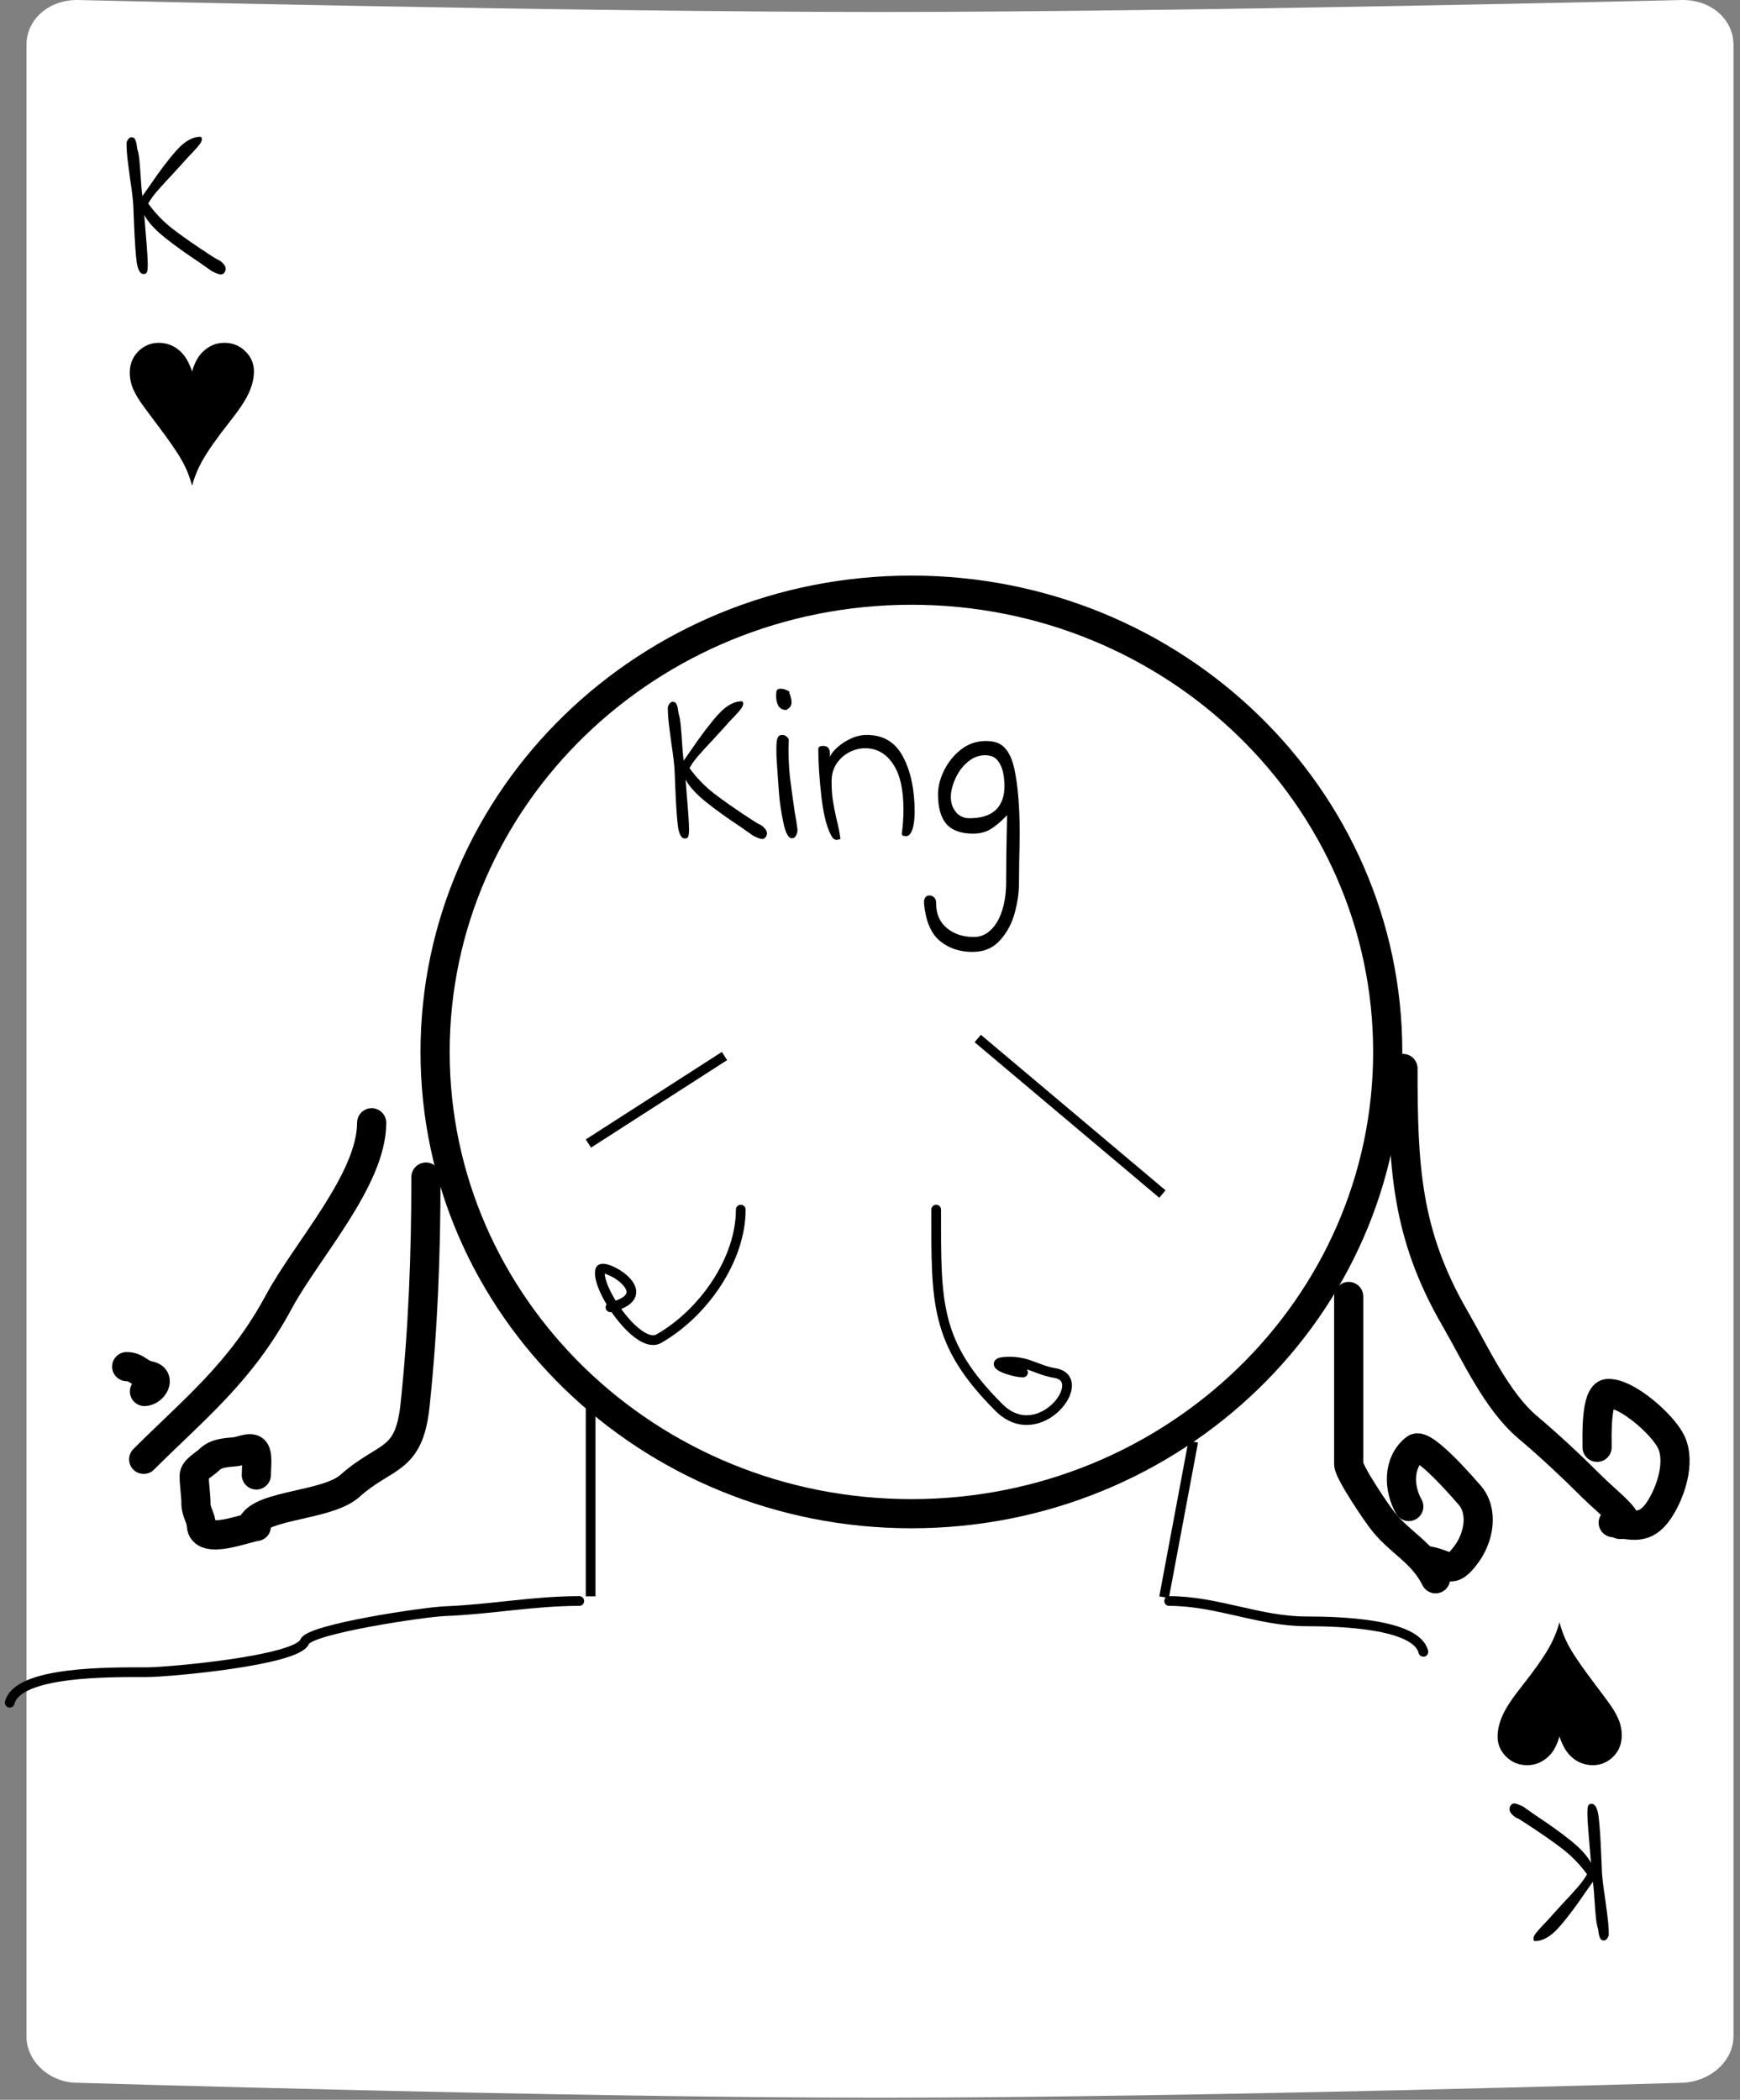 <svg width="179" height="216" viewBox="0 0 179 216" fill="none" xmlns="http://www.w3.org/2000/svg">
<rect x="0" y="0" width="179" height="216" fill="#808080" stroke="none"/>
<path d="M173.113 0C173.113 0 122.344 1.233 90.527 1.233C58.709 1.233 7.941 0 7.941 0C4.985 0 2.725 2.004 2.725 4.624V209.466C2.725 212.087 5.159 214.244 7.941 214.244C7.941 214.244 58.709 215.786 90.527 215.786C122.344 215.786 173.113 214.244 173.113 214.244C176.069 214.09 178.329 211.932 178.329 209.466V4.624C178.329 2.004 176.069 0 173.113 0Z" fill="white"/>
<path d="M14.768 28.186C14.432 28.186 14.2 27.802 14.072 27.034C13.96 26.25 13.864 24.874 13.784 22.906L13.712 21.154C13.68 20.546 13.568 19.61 13.376 18.346C13.36 18.186 13.296 17.698 13.184 16.882C13.072 16.066 13.016 15.346 13.016 14.722C13.016 14.626 13.064 14.506 13.16 14.362C13.256 14.202 13.376 14.122 13.52 14.122C13.728 14.122 13.864 14.218 13.928 14.41C14.008 14.602 14.056 14.794 14.072 14.986C14.104 15.162 14.12 15.274 14.12 15.322C14.216 15.594 14.288 15.97 14.336 16.45C14.384 16.914 14.424 17.41 14.456 17.938C14.52 18.978 14.584 19.722 14.648 20.17L15.392 19.114C16.432 17.578 17.368 16.346 18.2 15.418C19.048 14.49 19.872 14.042 20.672 14.074C20.736 14.138 20.768 14.218 20.768 14.314C20.768 14.474 20.688 14.658 20.528 14.866C20.368 15.074 20.128 15.346 19.808 15.682L19.304 16.21C19.128 16.418 18.592 17.01 17.696 17.986C17.072 18.642 16.56 19.202 16.16 19.666C15.76 20.13 15.456 20.554 15.248 20.938C15.952 21.914 16.784 22.778 17.744 23.53C18.72 24.282 19.992 25.17 21.56 26.194L22.28 26.65C22.568 26.762 22.792 26.914 22.952 27.106C23.128 27.282 23.216 27.466 23.216 27.658C23.216 27.754 23.192 27.85 23.144 27.946C23.032 28.138 22.896 28.234 22.736 28.234C22.56 28.234 22.248 28.122 21.8 27.898L20.504 26.986C19.096 26.058 17.896 25.194 16.904 24.394C15.912 23.594 15.224 22.834 14.84 22.114L14.984 23.914C15.128 25.562 15.2 26.666 15.2 27.226C15.2 27.626 15.168 27.89 15.104 28.018C15.04 28.13 14.928 28.186 14.768 28.186Z" fill="black"/>
<path d="M19.76 49.97C19.518 49.048 19.17 48.185 18.717 47.38C18.272 46.568 17.404 45.31 16.116 43.607C15.17 42.357 14.588 41.564 14.369 41.228C14.01 40.681 13.748 40.181 13.584 39.728C13.428 39.267 13.35 38.802 13.35 38.333C13.35 37.466 13.639 36.74 14.217 36.154C14.795 35.568 15.498 35.271 16.326 35.263C17.209 35.271 17.967 35.579 18.6 36.189C19.076 36.642 19.463 37.318 19.76 38.216C20.01 37.341 20.369 36.673 20.838 36.212C21.487 35.579 22.233 35.263 23.076 35.263C23.928 35.263 24.647 35.552 25.233 36.13C25.826 36.708 26.123 37.396 26.123 38.193C26.123 38.904 25.951 39.638 25.608 40.396C25.272 41.154 24.608 42.157 23.616 43.407C22.334 45.025 21.401 46.353 20.815 47.392C20.354 48.212 20.002 49.072 19.76 49.97Z" fill="black"/>
<path d="M160.427 166.871C160.669 167.793 161.017 168.656 161.47 169.461C161.915 170.273 162.782 171.531 164.072 173.234C165.017 174.484 165.599 175.277 165.818 175.613C166.177 176.16 166.439 176.66 166.603 177.113C166.759 177.574 166.837 178.039 166.837 178.507C166.837 179.375 166.548 180.101 165.97 180.687C165.392 181.273 164.689 181.57 163.861 181.578C162.978 181.57 162.22 181.261 161.587 180.652C161.111 180.199 160.724 179.523 160.427 178.625C160.177 179.5 159.818 180.168 159.349 180.629C158.7 181.261 157.954 181.578 157.111 181.578C156.259 181.578 155.54 181.289 154.954 180.711C154.361 180.132 154.064 179.445 154.064 178.648C154.064 177.937 154.236 177.203 154.579 176.445C154.915 175.687 155.579 174.683 156.572 173.433C157.853 171.816 158.786 170.488 159.372 169.449C159.833 168.629 160.185 167.769 160.427 166.871Z" fill="black"/>
<path d="M163.733 185.548C164.069 185.548 164.302 185.932 164.431 186.699C164.544 187.483 164.642 188.859 164.724 190.827L164.798 192.579C164.831 193.187 164.944 194.123 165.138 195.387C165.154 195.547 165.219 196.035 165.332 196.851C165.445 197.666 165.502 198.386 165.503 199.01C165.503 199.106 165.455 199.226 165.359 199.37C165.263 199.531 165.143 199.611 164.999 199.611C164.791 199.611 164.655 199.515 164.591 199.323C164.511 199.131 164.462 198.939 164.446 198.747C164.414 198.571 164.398 198.459 164.398 198.411C164.301 198.14 164.229 197.764 164.18 197.284C164.132 196.82 164.091 196.324 164.058 195.796C163.993 194.756 163.928 194.012 163.864 193.564L163.121 194.621C162.083 196.158 161.148 197.391 160.318 198.32C159.471 199.249 158.647 199.697 157.847 199.666C157.783 199.602 157.751 199.522 157.751 199.426C157.751 199.266 157.831 199.082 157.99 198.874C158.15 198.666 158.39 198.394 158.709 198.057L159.213 197.529C159.388 197.321 159.924 196.728 160.818 195.751C161.442 195.095 161.953 194.534 162.352 194.07C162.752 193.605 163.055 193.181 163.263 192.797C162.557 191.821 161.724 190.958 160.763 190.207C159.786 189.456 158.513 188.57 156.944 187.547L156.223 187.092C155.935 186.98 155.711 186.828 155.551 186.637C155.374 186.461 155.286 186.277 155.286 186.085C155.286 185.989 155.31 185.893 155.358 185.797C155.469 185.605 155.605 185.509 155.765 185.508C155.941 185.508 156.253 185.62 156.702 185.843L157.999 186.754C159.408 187.681 160.609 188.543 161.602 189.342C162.595 190.141 163.284 190.901 163.669 191.62L163.523 189.82C163.377 188.173 163.303 187.069 163.302 186.509C163.302 186.109 163.334 185.845 163.397 185.717C163.461 185.604 163.573 185.548 163.733 185.548Z" fill="black"/>
<path d="M142.76 108.208C142.76 134.399 120.865 155.708 93.76 155.708C66.655 155.708 44.76 134.399 44.76 108.208C44.76 82.017 66.655 60.708 93.76 60.708C120.865 60.708 142.76 82.017 142.76 108.208Z" fill="white" stroke="black" stroke-width="3"/>
<path d="M70.452 86.256C70.116 86.256 69.884 85.872 69.756 85.104C69.644 84.32 69.548 82.944 69.468 80.976L69.396 79.224C69.364 78.616 69.252 77.68 69.06 76.416C69.044 76.256 68.98 75.768 68.868 74.952C68.756 74.136 68.7 73.416 68.7 72.792C68.7 72.696 68.748 72.576 68.844 72.432C68.94 72.272 69.06 72.192 69.204 72.192C69.412 72.192 69.548 72.288 69.612 72.48C69.692 72.672 69.74 72.864 69.756 73.056C69.788 73.232 69.804 73.344 69.804 73.392C69.9 73.664 69.972 74.04 70.02 74.52C70.068 74.984 70.108 75.48 70.14 76.008C70.204 77.048 70.268 77.792 70.332 78.24L71.076 77.184C72.116 75.648 73.052 74.416 73.884 73.488C74.732 72.56 75.556 72.112 76.356 72.144C76.42 72.208 76.452 72.288 76.452 72.384C76.452 72.544 76.372 72.728 76.212 72.936C76.052 73.144 75.812 73.416 75.492 73.752L74.988 74.28C74.812 74.488 74.276 75.08 73.38 76.056C72.756 76.712 72.244 77.272 71.844 77.736C71.444 78.2 71.14 78.624 70.932 79.008C71.636 79.984 72.468 80.848 73.428 81.6C74.404 82.352 75.676 83.24 77.244 84.264L77.964 84.72C78.252 84.832 78.476 84.984 78.636 85.176C78.812 85.352 78.9 85.536 78.9 85.728C78.9 85.824 78.876 85.92 78.828 86.016C78.716 86.208 78.58 86.304 78.42 86.304C78.244 86.304 77.932 86.192 77.484 85.968L76.188 85.056C74.78 84.128 73.58 83.264 72.588 82.464C71.596 81.664 70.908 80.904 70.524 80.184L70.668 81.984C70.812 83.632 70.884 84.736 70.884 85.296C70.884 85.696 70.852 85.96 70.788 86.088C70.724 86.2 70.612 86.256 70.452 86.256ZM81.477 86.232C81.109 86.232 80.813 85.696 80.589 84.624C80.365 83.536 80.221 82.6 80.157 81.816C80.093 81.032 80.005 79.792 79.893 78.096C79.877 77.824 79.869 77.472 79.869 77.04C79.869 76.496 79.909 76.12 79.989 75.912C80.085 75.704 80.237 75.6 80.445 75.6C80.621 75.6 80.757 75.64 80.853 75.72C80.965 75.784 81.061 75.896 81.141 76.056L81.117 77.016C81.117 78.04 81.165 79.008 81.261 79.92C81.373 80.832 81.541 82.056 81.765 83.592C81.893 84.264 81.981 84.816 82.029 85.248C82.061 85.472 82.021 85.696 81.909 85.92C81.797 86.128 81.653 86.232 81.477 86.232ZM80.877 73.032C80.525 73.032 80.261 72.896 80.085 72.624C79.925 72.352 79.845 72.016 79.845 71.616C79.845 71.44 79.853 71.312 79.869 71.232C79.853 70.976 79.997 70.848 80.301 70.848C80.525 70.848 80.749 70.904 80.973 71.016C81.213 71.112 81.285 71.184 81.189 71.232C81.349 71.648 81.429 71.976 81.429 72.216C81.429 72.424 81.381 72.592 81.285 72.72C81.189 72.832 81.053 72.936 80.877 73.032ZM86.461 86.304C86.237 86.368 86.109 86.4 86.077 86.4C85.949 86.4 85.813 86.336 85.669 86.208C85.141 85.424 84.757 84.056 84.517 82.104C84.293 80.152 84.181 78.472 84.181 77.064C84.181 76.84 84.341 76.728 84.661 76.728C85.141 76.728 85.381 76.992 85.381 77.52C85.381 77.664 85.373 77.784 85.357 77.88C85.501 77.544 85.773 77.2 86.173 76.848C86.573 76.496 87.037 76.2 87.565 75.96C88.093 75.72 88.629 75.6 89.173 75.6C90.885 75.6 92.133 76.36 92.917 77.88C93.701 79.384 94.093 81.256 94.093 83.496C94.093 84.264 94.013 84.88 93.853 85.344C93.693 85.792 93.477 86.016 93.205 86.016C92.917 86.016 92.773 85.928 92.773 85.752C92.885 84.904 92.941 84.072 92.941 83.256C92.941 81.192 92.581 79.632 91.861 78.576C91.141 77.504 90.189 76.968 89.005 76.968C88.429 76.968 87.869 77.112 87.325 77.4C86.797 77.688 86.365 78.088 86.029 78.6C85.709 79.112 85.549 79.696 85.549 80.352C85.549 81.088 85.589 81.728 85.669 82.272C85.749 82.816 85.877 83.472 86.053 84.24C86.245 84.992 86.381 85.68 86.461 86.304ZM100.049 97.92C98.705 97.92 97.577 97.536 96.665 96.768C95.769 96.016 95.233 94.744 95.057 92.952C95.041 92.68 95.081 92.472 95.177 92.328C95.289 92.184 95.433 92.112 95.609 92.112C95.801 92.112 95.969 92.184 96.113 92.328C96.257 92.488 96.321 92.696 96.305 92.952C96.305 94.008 96.665 94.84 97.385 95.448C98.121 96.072 99.057 96.384 100.193 96.384C100.849 96.384 101.425 96.144 101.921 95.664C102.433 95.184 102.825 94.512 103.097 93.648C103.369 92.8 103.505 91.824 103.505 90.72C103.505 88.784 103.529 86.904 103.577 85.08L103.601 83.856C102.977 84.512 102.409 84.992 101.897 85.296C101.401 85.6 100.801 85.752 100.097 85.752C98.865 85.752 97.953 85.424 97.361 84.768C96.785 84.096 96.497 83.072 96.497 81.696C96.497 80.912 96.705 80.096 97.121 79.248C97.553 78.384 98.137 77.664 98.873 77.088C99.625 76.512 100.473 76.224 101.417 76.224C101.737 76.224 102.033 76.256 102.305 76.32C103.329 76.544 104.017 77.496 104.369 79.176C104.721 80.856 104.897 83.032 104.897 85.704C104.897 86.44 104.881 87.416 104.849 88.632L104.825 90.912C104.825 91.824 104.681 92.816 104.393 93.888C104.105 94.976 103.601 95.92 102.881 96.72C102.161 97.52 101.217 97.92 100.049 97.92ZM99.737 84.168C100.921 84.168 101.817 83.888 102.425 83.328C103.033 82.752 103.337 81.912 103.337 80.808C103.337 80.664 103.321 80.416 103.289 80.064C103.209 79.328 103.017 78.752 102.713 78.336C102.425 77.904 101.969 77.688 101.345 77.688C100.689 77.688 100.089 77.92 99.545 78.384C99.001 78.848 98.577 79.424 98.273 80.112C97.969 80.784 97.817 81.416 97.817 82.008C97.817 82.6 97.993 83.112 98.345 83.544C98.697 83.96 99.161 84.168 99.737 84.168Z" fill="black"/>
<line x1="74.531" y1="108.629" x2="60.531" y2="117.629" stroke="black"/>
<line x1="100.582" y1="106.826" x2="119.582" y2="122.826" stroke="black"/>
<path d="M76.205 124.429C76.205 129.497 72.451 135.03 67.767 137.707C65.652 138.915 61.233 132.438 61.749 130.634C61.994 129.775 68.087 133.16 62.803 134.48" stroke="black" stroke-linecap="round"/>
<path d="M96.308 124.429C96.308 134.007 96.132 138.152 102.76 144.78C106.911 148.931 112.219 141.858 108.53 141.243C106.685 140.936 105.804 140.064 103.877 140.064C101.114 140.064 104.066 141.181 105.242 141.181" stroke="black" stroke-linecap="round"/>
<line x1="60.76" y1="142.208" x2="60.76" y2="164.208" stroke="black"/>
<line x1="122.752" y1="148.3" x2="119.752" y2="164.3" stroke="black"/>
<path d="M38.234 115.495C38.234 121.341 31.562 128.567 28.679 133.922C24.757 141.205 19.956 144.941 14.781 150.116" stroke="black" stroke-width="3" stroke-linecap="round"/>
<path d="M144.33 109.911C144.33 119.889 144.619 126.88 149.666 135.597C151.797 139.278 153.977 144.136 157.173 146.827C159.365 148.673 161.793 150.951 163.812 152.97C165.329 154.487 168.433 156.817 166.666 156.817" stroke="black" stroke-width="3" stroke-linecap="round"/>
<path d="M138.746 133.364C138.746 139.113 138.746 144.863 138.746 150.612C138.746 151.412 141.616 155.678 142.345 156.568C144.171 158.8 146.318 159.676 147.681 162.401" stroke="black" stroke-width="3" stroke-linecap="round"/>
<path d="M26.371 157.021C25.34 157.124 20.79 159.006 20.708 156.879C20.68 156.141 20.16 155.533 20.16 154.686C20.16 153.725 19.977 152.78 19.977 151.804C19.977 151.162 21.084 150.596 21.52 150.16C22.21 149.469 23.208 149.426 24.179 149.337C24.987 149.264 26.162 148.517 26.361 149.611C26.481 150.271 26.371 151.052 26.371 151.723" stroke="black" stroke-width="3" stroke-linecap="round"/>
<path d="M146.588 160.5C149.004 160.802 149.157 162.209 150.892 159.824C152.125 158.129 152.66 155.427 151.138 153.737C150.764 153.321 146.487 148.315 145.604 149.002C143.755 150.44 143.882 153.136 144.927 154.966" stroke="black" stroke-width="3" stroke-linecap="round"/>
<path d="M165.957 156.627C167.864 156.865 169.219 157.472 170.63 155.397C171.812 153.658 172.936 150.468 171.921 148.326C171.08 146.551 167.334 143.238 165.403 143.345C164.131 143.416 164.297 147.896 164.297 148.879" stroke="black" stroke-width="3" stroke-linecap="round"/>
<path d="M13.034 140.578C14.063 140.578 14.357 141.325 15.328 141.502C16.622 141.737 15.701 143.136 14.861 143.136" stroke="black" stroke-width="3" stroke-linecap="round"/>
<path d="M43.818 121.079C43.818 129.062 43.522 136.739 42.701 144.532C42.073 150.496 39.686 149.548 36 152.846C33.696 154.907 26.977 154.761 25.949 156.816" stroke="black" stroke-width="3" stroke-linecap="round"/>
<path d="M59.59 164.689C54.812 164.689 50.534 165.551 45.756 165.735C43.664 165.816 31.866 167.563 31.341 168.874C30.56 170.827 17.3 172.013 15.066 172.013C11.47 172.013 1.821 171.867 1 175.151" stroke="black" stroke-linecap="round"/>
<path d="M120.272 164.689C125.224 164.689 129.524 166.781 134.397 166.781C137.611 166.781 145.692 166.976 146.428 169.92" stroke="black" stroke-linecap="round"/>
</svg>
